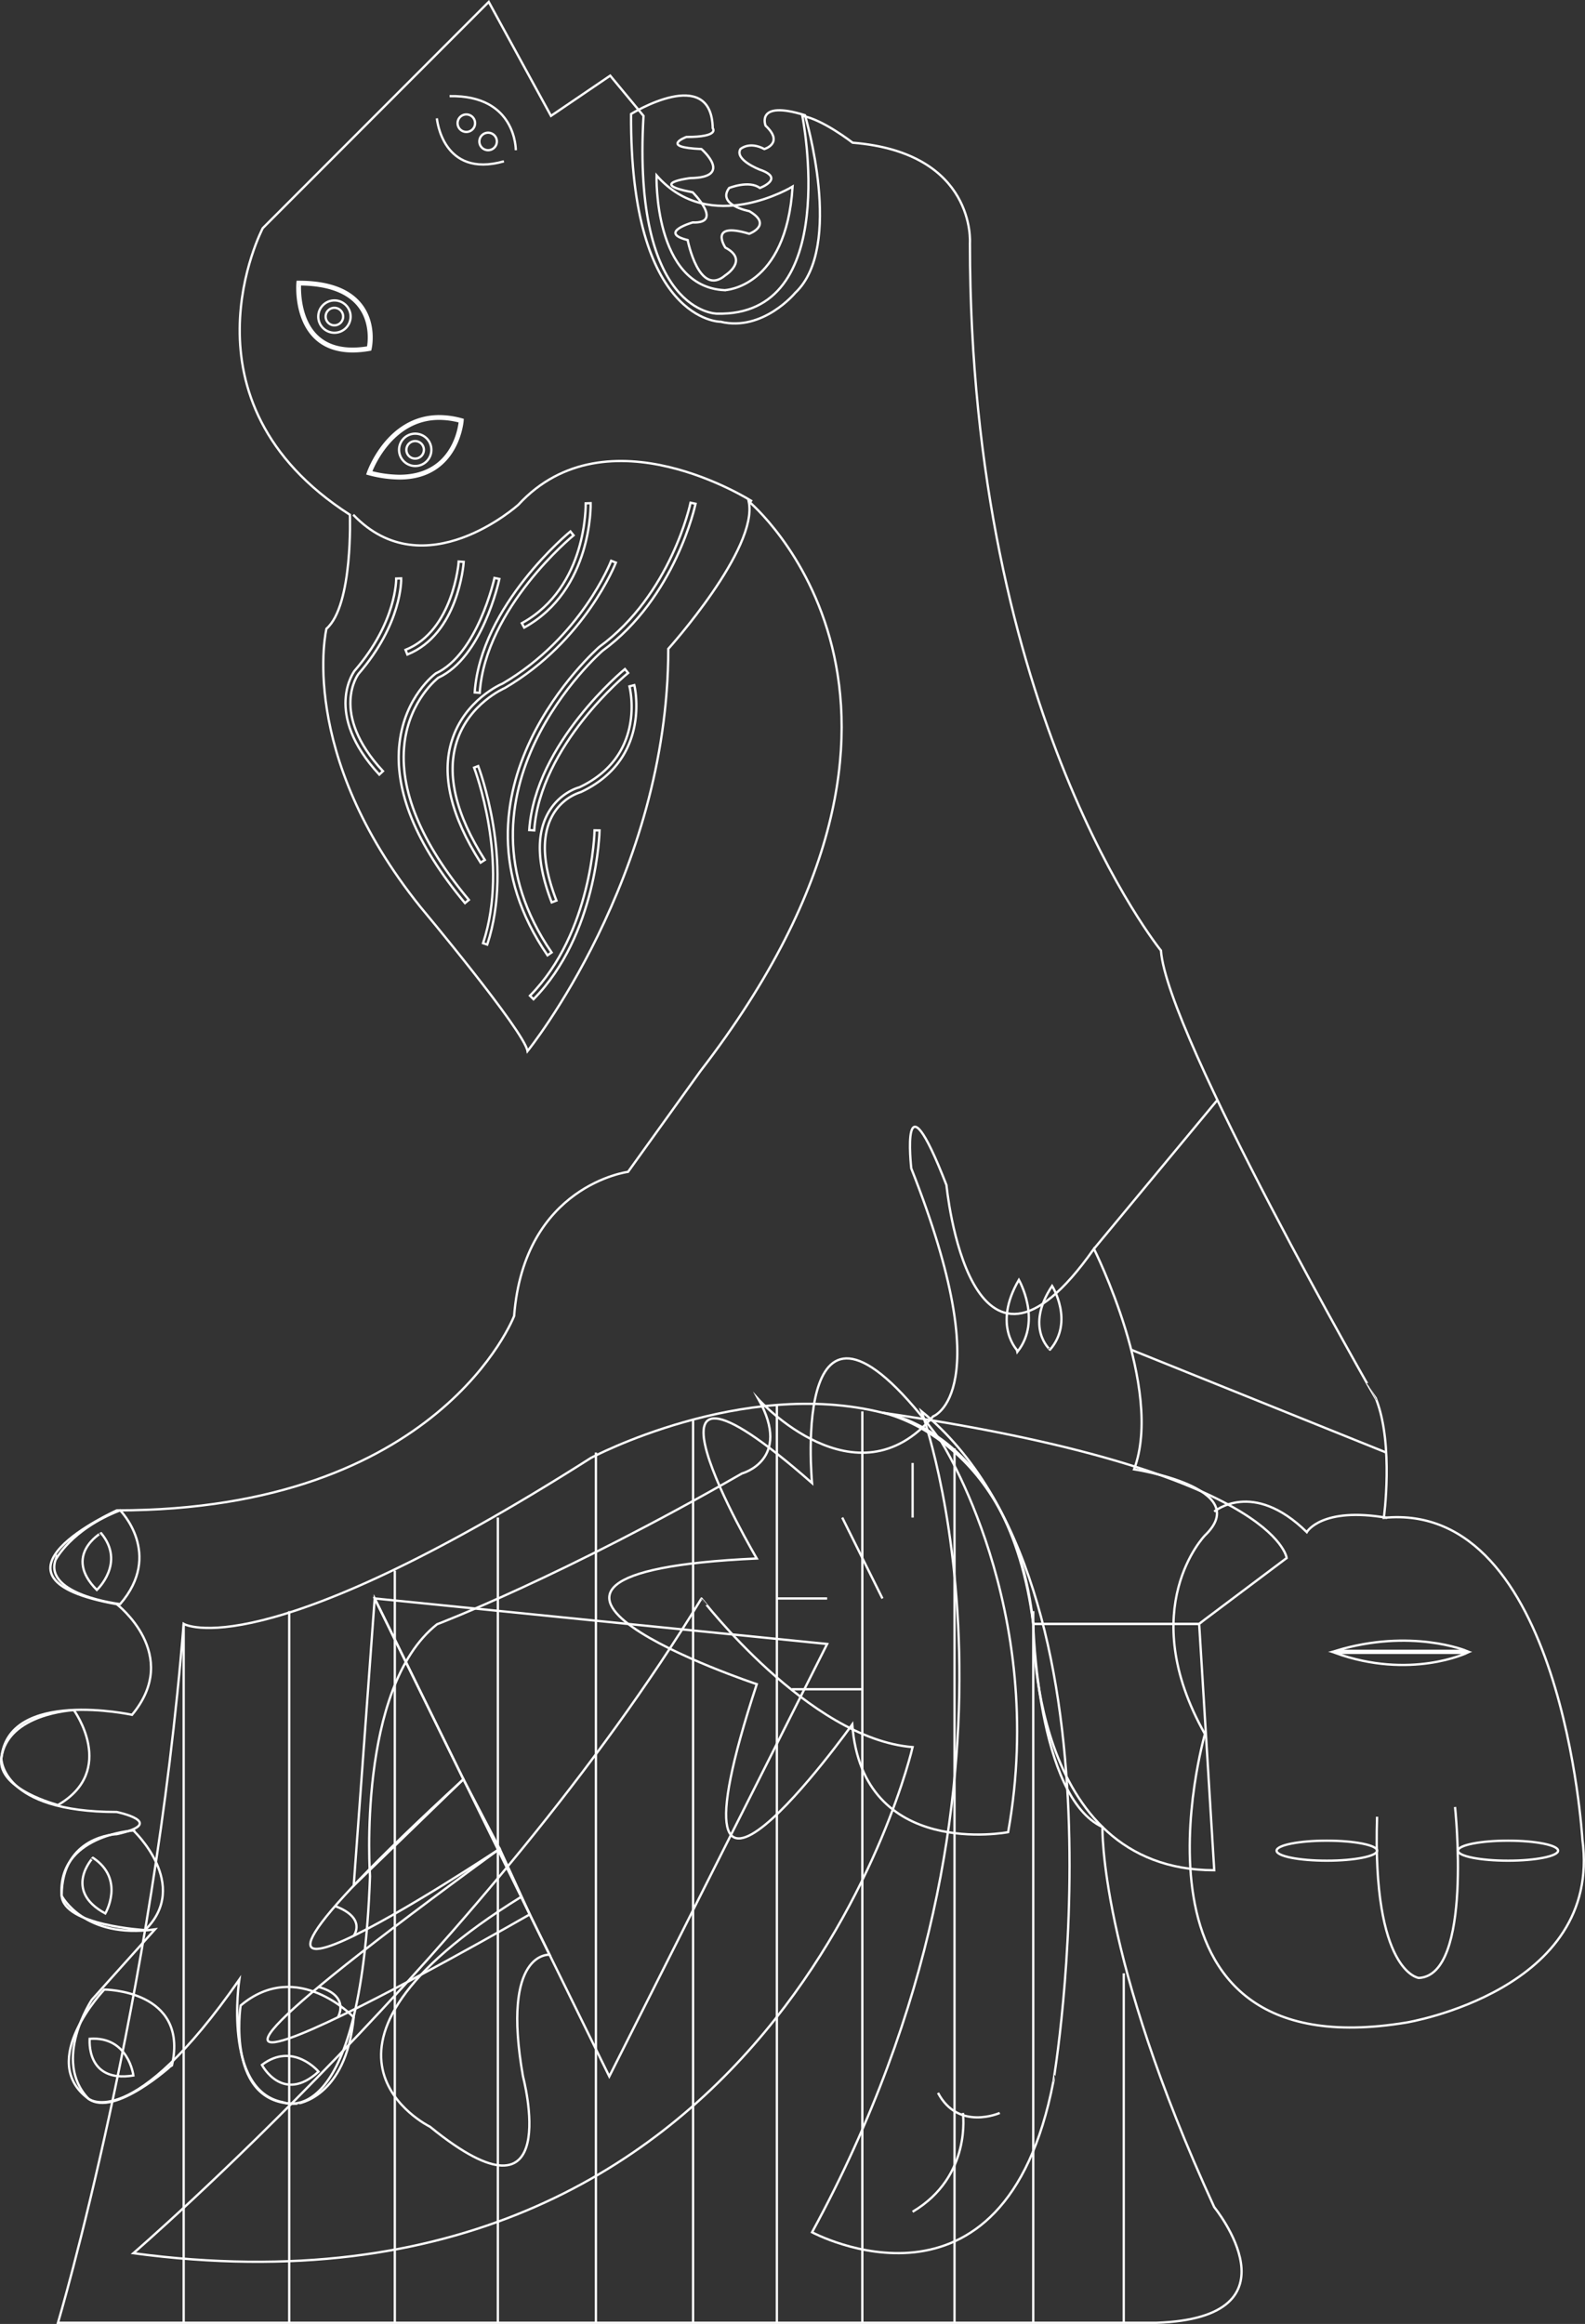 <svg xmlns="http://www.w3.org/2000/svg" viewBox="0 0 1267.58 1858.23"><rect x="0" y="0" width="1267.58" height="1858.23" fill="#333333" stroke="none"/><defs><style>.cls-1{fill:none;stroke:#fff;stroke-miterlimit:10;stroke-width:1.84px;}</style></defs><g id="Ebene_2" data-name="Ebene 2"><g id="Ebene_2-2" data-name="Ebene 2"><path class="cls-1" d="M841.41,1028.22s17.83,28.49-1.66,51C839.75,1079.27,819.31,1061.59,841.41,1028.22Z"/><path class="cls-1" d="M814.84,1023.38s18.37,32.12-.77,57C814.07,1080.35,793.27,1060.26,814.84,1023.38Z"/><path class="cls-1" d="M881.67,1460.89s-3.07,102.91,89.4,303.95c0,0,72.37,88.44-46.24,92.47H46.36S122.75,1600,146.88,1298.45c0,0,60.3,36.19,325.65-132.67,0,0,120.62-64.32,233.19-36.18,0,0,100.51,12.06,120.61,168.85C826.33,1298.45,829.4,1436.75,881.67,1460.89Z"/><line class="cls-1" x1="315.74" y1="1255.95" x2="315.74" y2="1857.31"/><line class="cls-1" x1="621.29" y1="1123.42" x2="621.29" y2="1857.31"/><line class="cls-1" x1="554.28" y1="1135.11" x2="554.28" y2="1857.31"/><line class="cls-1" x1="476.56" y1="1161.44" x2="476.56" y2="1857.31"/><line class="cls-1" x1="398.16" y1="1213.45" x2="398.16" y2="1857.31"/><line class="cls-1" x1="231.31" y1="1288.24" x2="231.31" y2="1857.31"/><line class="cls-1" x1="146.88" y1="1298.45" x2="146.88" y2="1857.31"/><line class="cls-1" x1="689.64" y1="1128.52" x2="689.64" y2="1857.31"/><line class="cls-1" x1="763.35" y1="1158.14" x2="763.35" y2="1857.31"/><line class="cls-1" x1="826.32" y1="1288.24" x2="826.32" y2="1857.31"/><line class="cls-1" x1="898.7" y1="1577.87" x2="898.7" y2="1857.31"/><path class="cls-1" d="M1029,1245.79s-8-70.29-323.25-116.19c0,0,104.53,20.1,120.61,168.85H959S948.56,1306.1,1029,1245.79Z"/><path class="cls-1" d="M826.33,1298.45s-4,197,144.74,197l-12.06-197Z"/><path class="cls-1" d="M729.84,1397s-108.55,473.61-623.17,404.67c0,0,285.46-246.32,454.31-523.49C561,1278.13,646.71,1390.38,729.84,1397Z"/><path class="cls-1" d="M770.05,1689.54s7.42,50.71-40.21,79"/><path class="cls-1" d="M799.53,1689.54s-33.09,14.73-49.37-16.09"/><path class="cls-1" d="M270.19,1613.07s10.42-17.13-15.43-24.31"/><path class="cls-1" d="M282.88,1547.84s10.78-14.16-14.9-23.72"/><path class="cls-1" d="M633.87,149.18s-65.91,40.15-108.8-8.92c0,0-2.68,89,54.4,91.77C579.47,232,628.75,230.65,633.87,149.18Z"/><path class="cls-1" d="M504.68,91.15S569,51.28,570,102.54c0,0,6,7-21.11,7,0,0-22.11,8.22,12.06,9.64,0,0,26.35,22.82-9,23.24,0,0-35.18,4.31,2,11.34,0,0,25.13,25.13,0,24.12,0,0-28.15,8.05-4,14.08,0,0,9,46.23,30.15,28.14,0,0,19.1-12.06,0-22.11,0,0-14.07-21.11,19.1-11.06,0,0,19.09-7,0-18.09,0,0-26.14-4.88-16.08-18.52,0,0,16-6.46,24.57,0,0,0,20.55-7.61,0-14.65,0,0-20.56-7.86-15.53-16.49,0,0,7-6.45,19.1,0,0,0,16.08-4.62,1-18.69,0,0-8.38-20.77,31.5-8.37,0,0,31.57,105.09-7.8,142.05,0,0-25.71,31.16-59.65,23.12C576.27,257.33,503.67,257.67,504.68,91.15Z"/><path class="cls-1" d="M928.45,760.05S775.68,572.43,775.68,194.51c0,0,5.36-72.37-93.81-80.41,0,0-24.13-18.76-40.21-21.44,0,0,32.1,160.82-68.38,158.13,0,0-67.74,0-58.64-158.13L488,60.49,440.64,92.66,390.86,1.52,210.13,182.45s-72.36,138,69.69,229.16c0,0,2.68,72.37-18.76,91.14,0,0-23.86,99.17,75.18,222.46,0,0,82.95,99.17,85.64,115.25,0,0,112.57-139.37,112.57-321.63,0,0,72.37-80.42,64.33-117.94,0,0,190.63,158.14-38.7,455.65L502.28,937s-83.08,10.72-91.12,115.26c0,0-59.27,155.45-317.77,155.45,0,0-119.42,53.6,0,75,0,0,52.42,40.2,12.21,88.45,0,0-99.16-21.44-104.53,34.85,0,0-.3,42.87,92.32,42.87,0,0,41.39,8.59,0,17.71,0,0-44.07,1.06-44.07,49.3,0,0,17.92,34.85,74.63,26.82L73.44,1599s-32.16,48.48-2.68,79.18c0,0,34.84,28,120.61-95.27,0,0-13.4,88.8,34.85,98,0,0,62.31,27.28,69.69-180.71,0,0-10.73-150.5,53.6-201.43,0,0,99.17-37.52,243.91-120.6,0,0,40.2-10.73,13.4-59,0,0,77.73,85.77,139.37,13.4,0,0,53.61-18.75-17.42-198.34,0,0-9.38-83.09,28.15,13.4,0,0,18.24,192.76,117.93,50.93,0,0,56.24,112,32.12,176.32,0,0,96.5,14.65,56.65,52.84,0,0-56.64,58.3,0,158.82,0,0-78,270.4,161.17,230.68,0,0,156.8-25.65,140.71-146.26,0,0-15.73-271.38-158.8-257.3,0,0,8-58.31-6-94.49C1100.66,1119.21,933.14,827.06,928.45,760.05Z"/><path class="cls-1" d="M96.07,1207.66s34.69,34.84,0,75c0,0-60.77-7.27-51.75-35.13C44.32,1247.58,56.39,1223.07,96.07,1207.66Z"/><path class="cls-1" d="M1020.93,1479.8c0,4.43,18,8,40.2,8s40.21-3.61,40.21-8-18-8-40.21-8S1020.93,1475.36,1020.93,1479.8Z"/><path class="cls-1" d="M1166,1479.8c0,4.43,17.94,8,40.06,8s40-3.61,40-8-17.93-8-40-8S1166,1475.36,1166,1479.8Z"/><path class="cls-1" d="M1163.65,1444.87s14.47,134.68-29,136.7c0,0-37.38-4.28-33.36-128.92"/><path class="cls-1" d="M1.07,1406c4.6-36.06,58-38.59,58-38.59s35,48.14-12.67,75.86C46.36,1443.28-2.11,1431,1.07,1406Z"/><path class="cls-1" d="M49.32,1515.89c-3.75-48.44,57.35-52.23,57.35-52.23S152.93,1507,116,1543.3C116,1543.3,51.16,1539.68,49.32,1515.89Z"/><path class="cls-1" d="M70.76,1678.17c-41.71-30.52,12.66-87.32,12.66-87.32s67.45.16,54.2,60.26C137.62,1651.11,91.53,1693.36,70.76,1678.17Z"/><path class="cls-1" d="M282.88,1613.07s-44.91-47.74-90.46-9.44c0,0-12.35,80.48,45.24,78.47C237.66,1682.1,276.56,1677.73,282.88,1613.07Z"/><path class="cls-1" d="M601.46,400.89s-115.92-74.38-186.88,2.68c0,0-75.12,67.68-132.08,8"/><path class="cls-1" d="M295,379.08l-1-.27.35-1c.15-.45,15.71-45,56.93-45a67.67,67.67,0,0,1,17.87,2.55l.79.22-.06.82c0,.46-3.69,46.12-50.43,46.12h0A97.59,97.59,0,0,1,295,379.08Zm56.24-44.25c-36.32,0-52.08,36-54.65,42.59a95,95,0,0,0,22.81,3.1h0c42,0,47.7-37.2,48.36-43.43A65.13,65.13,0,0,0,351.25,334.83Z"/><path class="cls-1" d="M368.85,336.34s-4.08,59.88-73.58,41.77C295.27,378.11,314.49,321.37,368.85,336.34Z"/><path class="cls-1" d="M250.53,268.55c-14.62-15.92-12.66-41.18-12.57-42.25l.08-.92H239c23.35,0,40,6.05,49.48,18,12.25,15.39,8,34.73,7.79,35.54l-.15.65-.66.12a79.68,79.68,0,0,1-13.48,1.24C268.62,280.89,258.05,276.74,250.53,268.55Zm36.33-24c-9-11.24-24.75-17-47-17.18-.21,4.69-.41,26.18,12.1,39.79,9.3,10.12,23.62,13.72,42.39,10.59C295,274.31,297.29,257.67,286.86,244.58Z"/><path class="cls-1" d="M295.24,278.66s12-52.27-56.28-52.27C239,226.39,233.59,289.38,295.24,278.66Z"/><path class="cls-1" d="M319.14,359.69a12.93,12.93,0,1,0,12.92-12.93A12.93,12.93,0,0,0,319.14,359.69Z"/><path class="cls-1" d="M325,359.69a7,7,0,1,0,7-7A7,7,0,0,0,325,359.69Z"/><path class="cls-1" d="M254.53,253.14a12.93,12.93,0,1,0,12.92-12.93A12.93,12.93,0,0,0,254.53,253.14Z"/><path class="cls-1" d="M260.43,253.14a7,7,0,1,0,7-7A7,7,0,0,0,260.43,253.14Z"/><path class="cls-1" d="M383.36,113.11a7,7,0,1,0,7-7A7,7,0,0,0,383.36,113.11Z"/><path class="cls-1" d="M365.94,98.5a7,7,0,1,0,7-7A7,7,0,0,0,365.94,98.5Z"/><path class="cls-1" d="M412.5,120.13s.67-44.28-52.94-43.25"/><path class="cls-1" d="M349.39,94.62S353.53,143,403,129"/><path class="cls-1" d="M437.84,763.87l3.31-2.28c-88.06-128.36,39.43-240.12,40.73-241.24C540.4,477.6,556.1,403.54,556.26,402.8l-4-.81c-.15.73-15.56,73.3-72.92,115.22C477.94,518.44,347.75,632.57,437.84,763.87Z"/><path class="cls-1" d="M441.21,721.55,445,720.1c-10.9-28.17-12.17-50.67-3.77-66.9a40,40,0,0,1,23.3-19.85c57-26.72,42.9-85,42.75-85.54l-3.89,1c.57,2.26,13.4,55.63-40.2,80.78-.32,0-16.45,4.25-25.53,21.77C428.66,668.65,429.87,692.26,441.21,721.55Z"/><path class="cls-1" d="M384.34,689.77l3.38-2.16c-23.17-36.29-30.75-68-22.53-94.25,9.65-30.82,38.26-43.08,38.54-43.2,64.28-37.57,88.57-99.68,88.81-100.3l-3.76-1.44c-.23.61-24.06,61.44-86.83,98.15-1,.4-30.39,13-40.6,45.59C352.76,619.6,360.49,652.44,384.34,689.77Z"/><path class="cls-1" d="M303.32,619.37l2.94-2.74c-43.06-46.45-19.78-77.5-19.54-77.8,34.83-40.26,34.17-74.9,34.12-76.35l-4,.12c0,.34.59,34.61-33.21,73.68C283.28,536.69,258,570.43,303.32,619.37Z"/><path class="cls-1" d="M371.86,722.11l3.08-2.57c-38.45-46.08-55.77-88.16-51.46-125.09,4.07-34.94,26.88-52.4,27.11-52.57,34.87-16.1,48.23-76.36,48.78-78.92l-3.92-.84c-.14.6-13.51,60.85-46.91,76.32-1.35,1-24.72,18.78-29,55.43C315,632,332.63,675.11,371.86,722.11Z"/><path class="cls-1" d="M419.23,501.82C474,471.64,472.4,403,472.38,402.33l-4,.13c0,.67,1.54,66.87-51.06,95.85Z"/><path class="cls-1" d="M325.79,523.37c40.61-16.36,44.91-71.74,45.07-74.09l-4-.28c0,.55-4.3,55.22-42.56,70.64Z"/><path class="cls-1" d="M427.25,664c4.59-67.93,74.35-125.34,75.06-125.91l-2.54-3.12c-.71.58-71.82,59.07-76.53,128.76Z"/><path class="cls-1" d="M383.65,554C388.24,486,458,428.62,458.7,428.05l-2.53-3.12c-.71.58-71.82,59.07-76.54,128.76Z"/><path class="cls-1" d="M389.66,755.29c21.91-66.08-6.94-142-7.23-142.76l-3.28,1.27c.29.75,28.67,75.52,7.17,140.38Z"/><path class="cls-1" d="M426.67,799c50.92-51.57,52.82-134.17,52.83-135l-4-.06c0,.82-1.91,81.82-51.67,132.23Z"/><path class="cls-1" d="M1172.7,1320s-44.23-18.31-104.53,0Z"/><path class="cls-1" d="M1173.33,1321.61s-45.48,21.83-105.79,0Z"/><path class="cls-1" d="M254.76,1656.49s-20.5-24.29-45.29-5.38C209.47,1651.11,226,1682.74,254.76,1656.49Z"/><path class="cls-1" d="M106.67,1659.57s-3.82-31.55-34.92-29.33C71.75,1630.24,68.26,1665.77,106.67,1659.57Z"/><path class="cls-1" d="M84.22,1530s16.14-27.39-9.91-44.53C74.31,1485.45,49.94,1511.56,84.22,1530Z"/><path class="cls-1" d="M77.44,1271.31s23.34-21.57,3.34-45.49C80.78,1225.82,49.92,1243.79,77.44,1271.31Z"/><line class="cls-1" x1="874.85" y1="998.6" x2="973.57" y2="879.57"/><path class="cls-1" d="M971.07,1208.67s30.76-26.13,74,16.41c0,0,11.73-20.59,64.33-11.38"/><line class="cls-1" x1="1108.57" y1="1161.44" x2="904.64" y2="1079.27"/><polygon class="cls-1" points="661.49 1314.54 299.65 1278.13 487.27 1660.31 661.49 1314.54"/><polygon class="cls-1" points="370.62 1422.69 282.88 1507.72 299.65 1278.13 370.62 1422.69"/><path class="cls-1" d="M806.23,1465s-116.59,22.4-124.64-86.17c0,0-160.81,225.16-76.38-32.16,0,0-265.35-88.44,0-100.5,0,0-120.62-205,44.22-60.31,0,0-19.23-199.85,103-33.59C752.39,1152.3,838.39,1285.83,806.23,1465Z"/><line class="cls-1" x1="705.72" y1="1278.13" x2="673.56" y2="1213.45"/><line class="cls-1" x1="661.49" y1="1278.13" x2="621.29" y2="1278.13"/><line class="cls-1" x1="729.84" y1="1213.45" x2="729.84" y2="1169.8"/><line class="cls-1" x1="689.64" y1="1350.73" x2="633.35" y2="1350.73"/><path class="cls-1" d="M736.92,1128.43s109.51,294.66-87.49,656.5c0,0,153.73,82.83,193-120.61C842.41,1664.32,909.8,1269.15,736.92,1128.43Z"/><path class="cls-1" d="M439.49,1563s-38.92-3.32-21.23,97.34c0,0,34.17,128.65-74.38,40.19,0,0-125.35-61,72.9-183.8Z"/><path class="cls-1" d="M423.67,1530.75s-455.29,261.91-24.05-52.45Z"/><path class="cls-1" d="M399.62,1478.3s-320.47,212.83-29-55.61Z"/></g></g></svg>